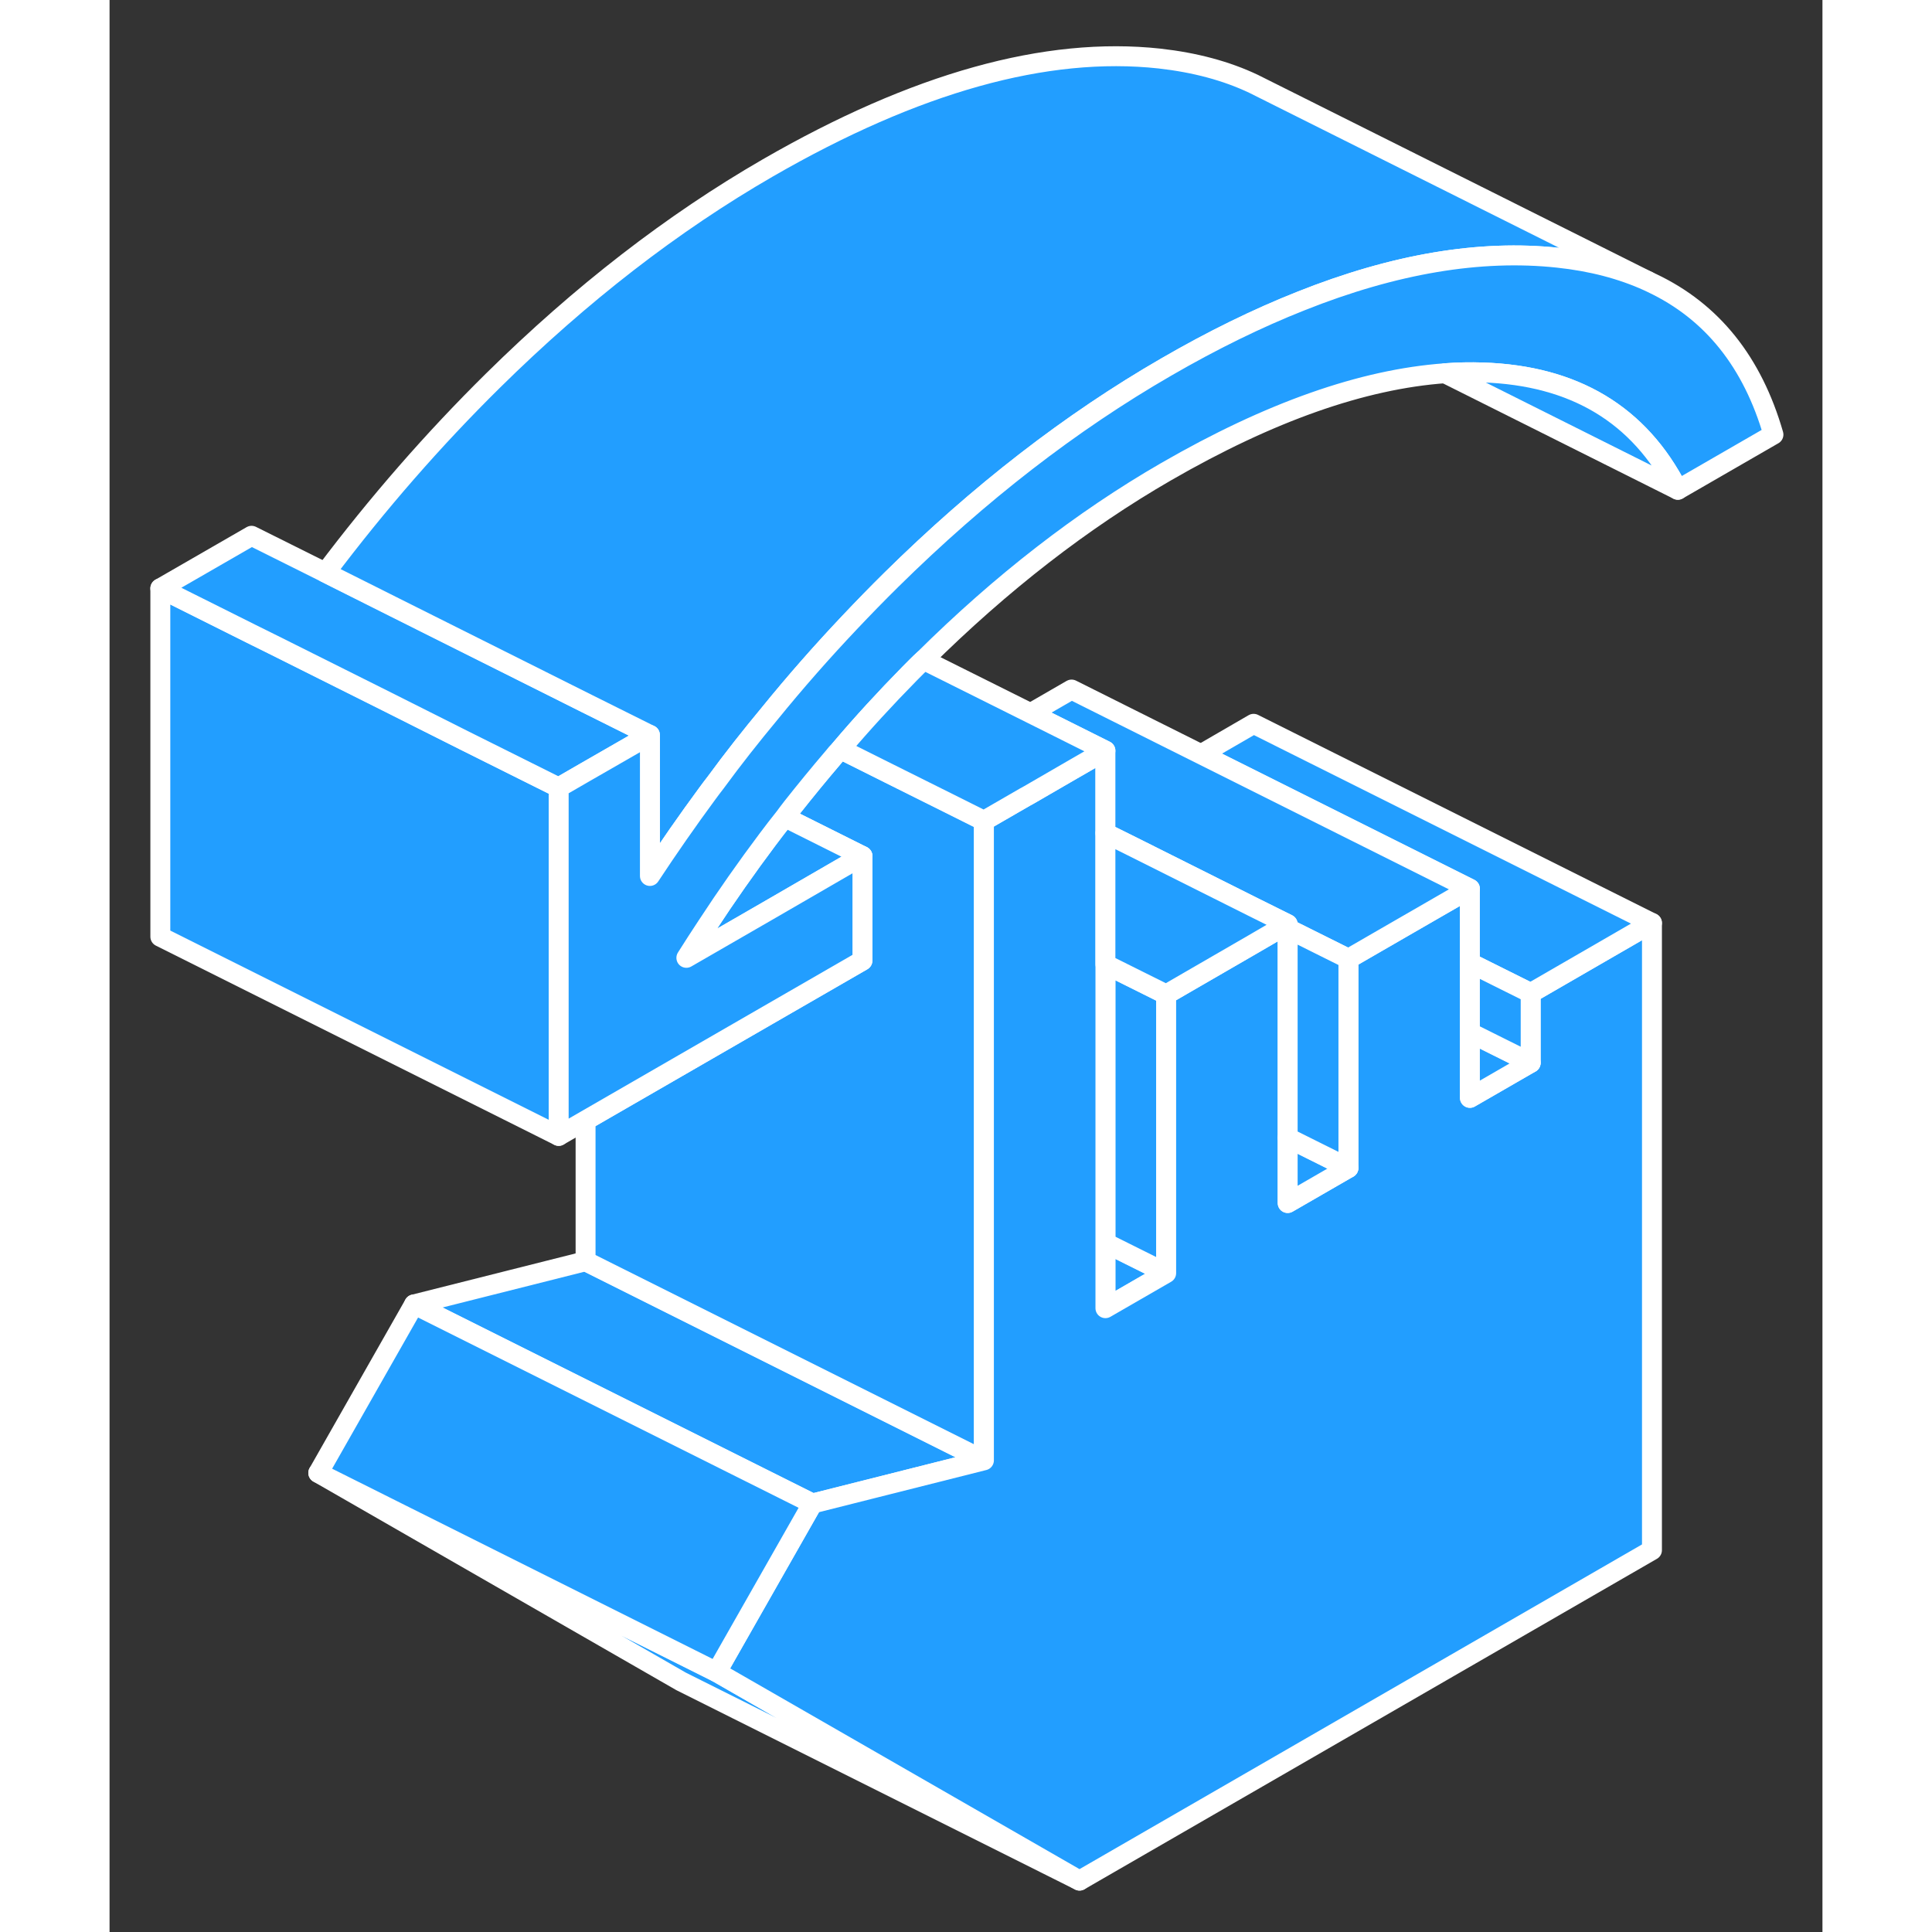 <svg width="48" height="48" viewBox="0 0 86 97" fill="#229EFF" xmlns="http://www.w3.org/2000/svg" stroke-width="1px" stroke-linecap="round" stroke-linejoin="round"><rect x="0" y="0" width="86" height="97" fill="#333333" stroke="none"/><path d="M50 62.4V65.68L53.05 63.92L50 62.4Z" stroke="white" stroke-linejoin="round"/><path d="M53.05 49.93V63.92L50 62.4V48.41L53.05 49.93Z" stroke="white" stroke-linejoin="round"/><path d="M43.9 73.32L35.29 75.49L15.29 65.49L23.9 63.32L43.9 73.32Z" stroke="white" stroke-linejoin="round"/><path d="M48.7 94.42L28.7 84.42L10.48 73.95L29.96 83.69L30.48 83.95L48.7 94.42Z" stroke="white" stroke-linejoin="round"/><path d="M43.9 41.21V73.32L23.9 63.32V56.25L30 52.73L33.05 50.97L37.8 48.23V42.98L33.9 41.03C34.02 40.86 34.15 40.7 34.27 40.54C34.95 39.68 35.63 38.85 36.33 38.03C36.44 37.89 36.56 37.75 36.7 37.61L36.89 37.71L39.15 38.84L42.2 40.36L43.9 41.21Z" stroke="white" stroke-linejoin="round"/><path d="M37.8 42.98L33.05 45.73L30 47.49L28.96 48.09C29.3 47.55 29.65 47.01 30 46.48C30.98 44.98 32 43.53 33.05 42.13C33.33 41.76 33.61 41.39 33.9 41.03L37.8 42.98Z" stroke="white" stroke-linejoin="round"/><path d="M22.55 39.54V57.03L2.55 47.03V29.54L7.13 31.83L8.22 32.37L11.64 34.08L13.92 35.22L17.8 37.17L22.55 39.54Z" stroke="white" stroke-linejoin="round"/><path d="M27.13 36.9L26.44 37.3L23.9 38.76L22.55 39.54L17.8 37.17L13.92 35.22L11.64 34.08L8.22 32.37L7.13 31.83L2.55 29.54L7.13 26.9L10.84 28.75L14.31 30.49L23.9 35.29L27.13 36.9Z" stroke="white" stroke-linejoin="round"/><path d="M77.25 14.12C75.93 13.52 74.42 13.12 72.72 12.94C68.82 12.52 64.51 13.24 59.8 15.12C57.63 15.98 55.38 17.08 53.05 18.43C48.27 21.19 43.67 24.75 39.25 29.11C38.54 29.81 37.84 30.53 37.15 31.26C35.77 32.72 34.43 34.24 33.14 35.83C32.21 36.95 31.3 38.1 30.43 39.29C30.28 39.48 30.14 39.67 30 39.86C29.02 41.19 28.06 42.57 27.13 43.98V36.9L23.9 35.29L14.31 30.49L10.84 28.75C13.46 25.27 16.27 22.05 19.25 19.11C23.67 14.75 28.27 11.19 33.05 8.43C40.47 4.15 47.03 2.32 52.72 2.94C54.5 3.14 56.07 3.56 57.44 4.21L57.92 4.45L77.25 14.12Z" stroke="white" stroke-linejoin="round"/><path d="M83.54 21.82L78.74 24.59C76.81 20.81 73.54 18.85 68.94 18.7C68.32 18.68 67.69 18.69 67.05 18.74C62.91 19.04 58.25 20.68 53.05 23.68C48.84 26.11 44.77 29.26 40.87 33.13C40.63 33.35 40.4 33.59 40.16 33.83C38.97 35.04 37.81 36.3 36.7 37.61C36.56 37.75 36.44 37.89 36.33 38.03C35.63 38.85 34.95 39.68 34.27 40.54C34.15 40.7 34.02 40.86 33.9 41.03C33.61 41.39 33.33 41.76 33.05 42.13C32 43.53 30.98 44.98 30 46.48C29.65 47.01 29.3 47.55 28.96 48.09L30 47.49L33.05 45.73L37.8 42.98V48.23L33.05 50.97L30 52.73L23.9 56.25L22.55 57.03V39.54L23.9 38.76L26.44 37.3L27.13 36.9V43.98C28.06 42.57 29.02 41.19 30 39.86C30.14 39.67 30.28 39.48 30.43 39.29C31.3 38.1 32.21 36.95 33.14 35.83C34.43 34.24 35.77 32.72 37.15 31.26C37.84 30.53 38.54 29.81 39.25 29.11C43.67 24.75 48.27 21.19 53.05 18.43C55.38 17.08 57.63 15.98 59.8 15.12C64.51 13.24 68.82 12.52 72.72 12.94C74.42 13.12 75.93 13.52 77.25 14.12L77.44 14.21C80.46 15.64 82.49 18.18 83.54 21.82Z" stroke="white" stroke-linejoin="round"/><path d="M78.74 24.59L67.05 18.74C67.69 18.69 68.32 18.68 68.94 18.7C73.54 18.85 76.81 20.81 78.74 24.59Z" stroke="white" stroke-linejoin="round"/><path d="M77.44 46.34V77.83L48.7 94.42L30.48 83.95L30.95 83.12L35.29 75.49L43.9 73.32V41.21L45.96 40.02L46.16 39.91L48.3 38.67L50 37.69V65.68L53.05 63.92V49.93L57.44 47.39L58.35 46.86L58.95 46.52L59.15 46.4V60.4L62.2 58.64V48.14L64.85 46.61L68.3 44.62V55.12L71.35 53.36V49.86L77.44 46.34Z" stroke="white" stroke-linejoin="round"/><path d="M77.44 46.34L71.35 49.86L68.3 48.34V44.62L54.8 37.87L57.44 36.34L77.44 46.34Z" stroke="white" stroke-linejoin="round"/><path d="M68.3 44.62L64.85 46.61L62.2 48.14L59.15 46.62V46.4L57.44 45.55L51.35 42.5L50 41.83V37.69L48.3 36.84L46.24 35.81L48.3 34.62L68.3 44.62Z" stroke="white" stroke-linejoin="round"/><path d="M59.15 46.4L58.95 46.52L58.35 46.86L57.44 47.39L53.05 49.93L50 48.41V41.83L51.35 42.5L57.44 45.55L59.15 46.4Z" stroke="white" stroke-linejoin="round"/><path d="M50 37.69L48.3 38.67L46.16 39.91L45.96 40.02L43.9 41.21L42.2 40.36L39.15 38.84L36.89 37.71L36.7 37.61C37.81 36.3 38.97 35.04 40.16 33.83C40.4 33.59 40.63 33.35 40.87 33.13L46.24 35.81L48.3 36.84L50 37.69Z" stroke="white" stroke-linejoin="round"/><path d="M71.35 53.36L68.3 55.12V51.84L71.35 53.36Z" stroke="white" stroke-linejoin="round"/><path d="M71.35 49.86V53.36L68.3 51.84V48.34L71.35 49.86Z" stroke="white" stroke-linejoin="round"/><path d="M62.2 58.64L59.15 60.4V57.12L62.2 58.64Z" stroke="white" stroke-linejoin="round"/><path d="M62.2 48.14V58.64L59.15 57.12V46.62L62.2 48.14Z" stroke="white" stroke-linejoin="round"/><path d="M35.29 75.49L30.95 83.12L30.48 83.95L29.96 83.69L10.48 73.95L15.29 65.49L35.29 75.49Z" stroke="white" stroke-linejoin="round"/></svg>